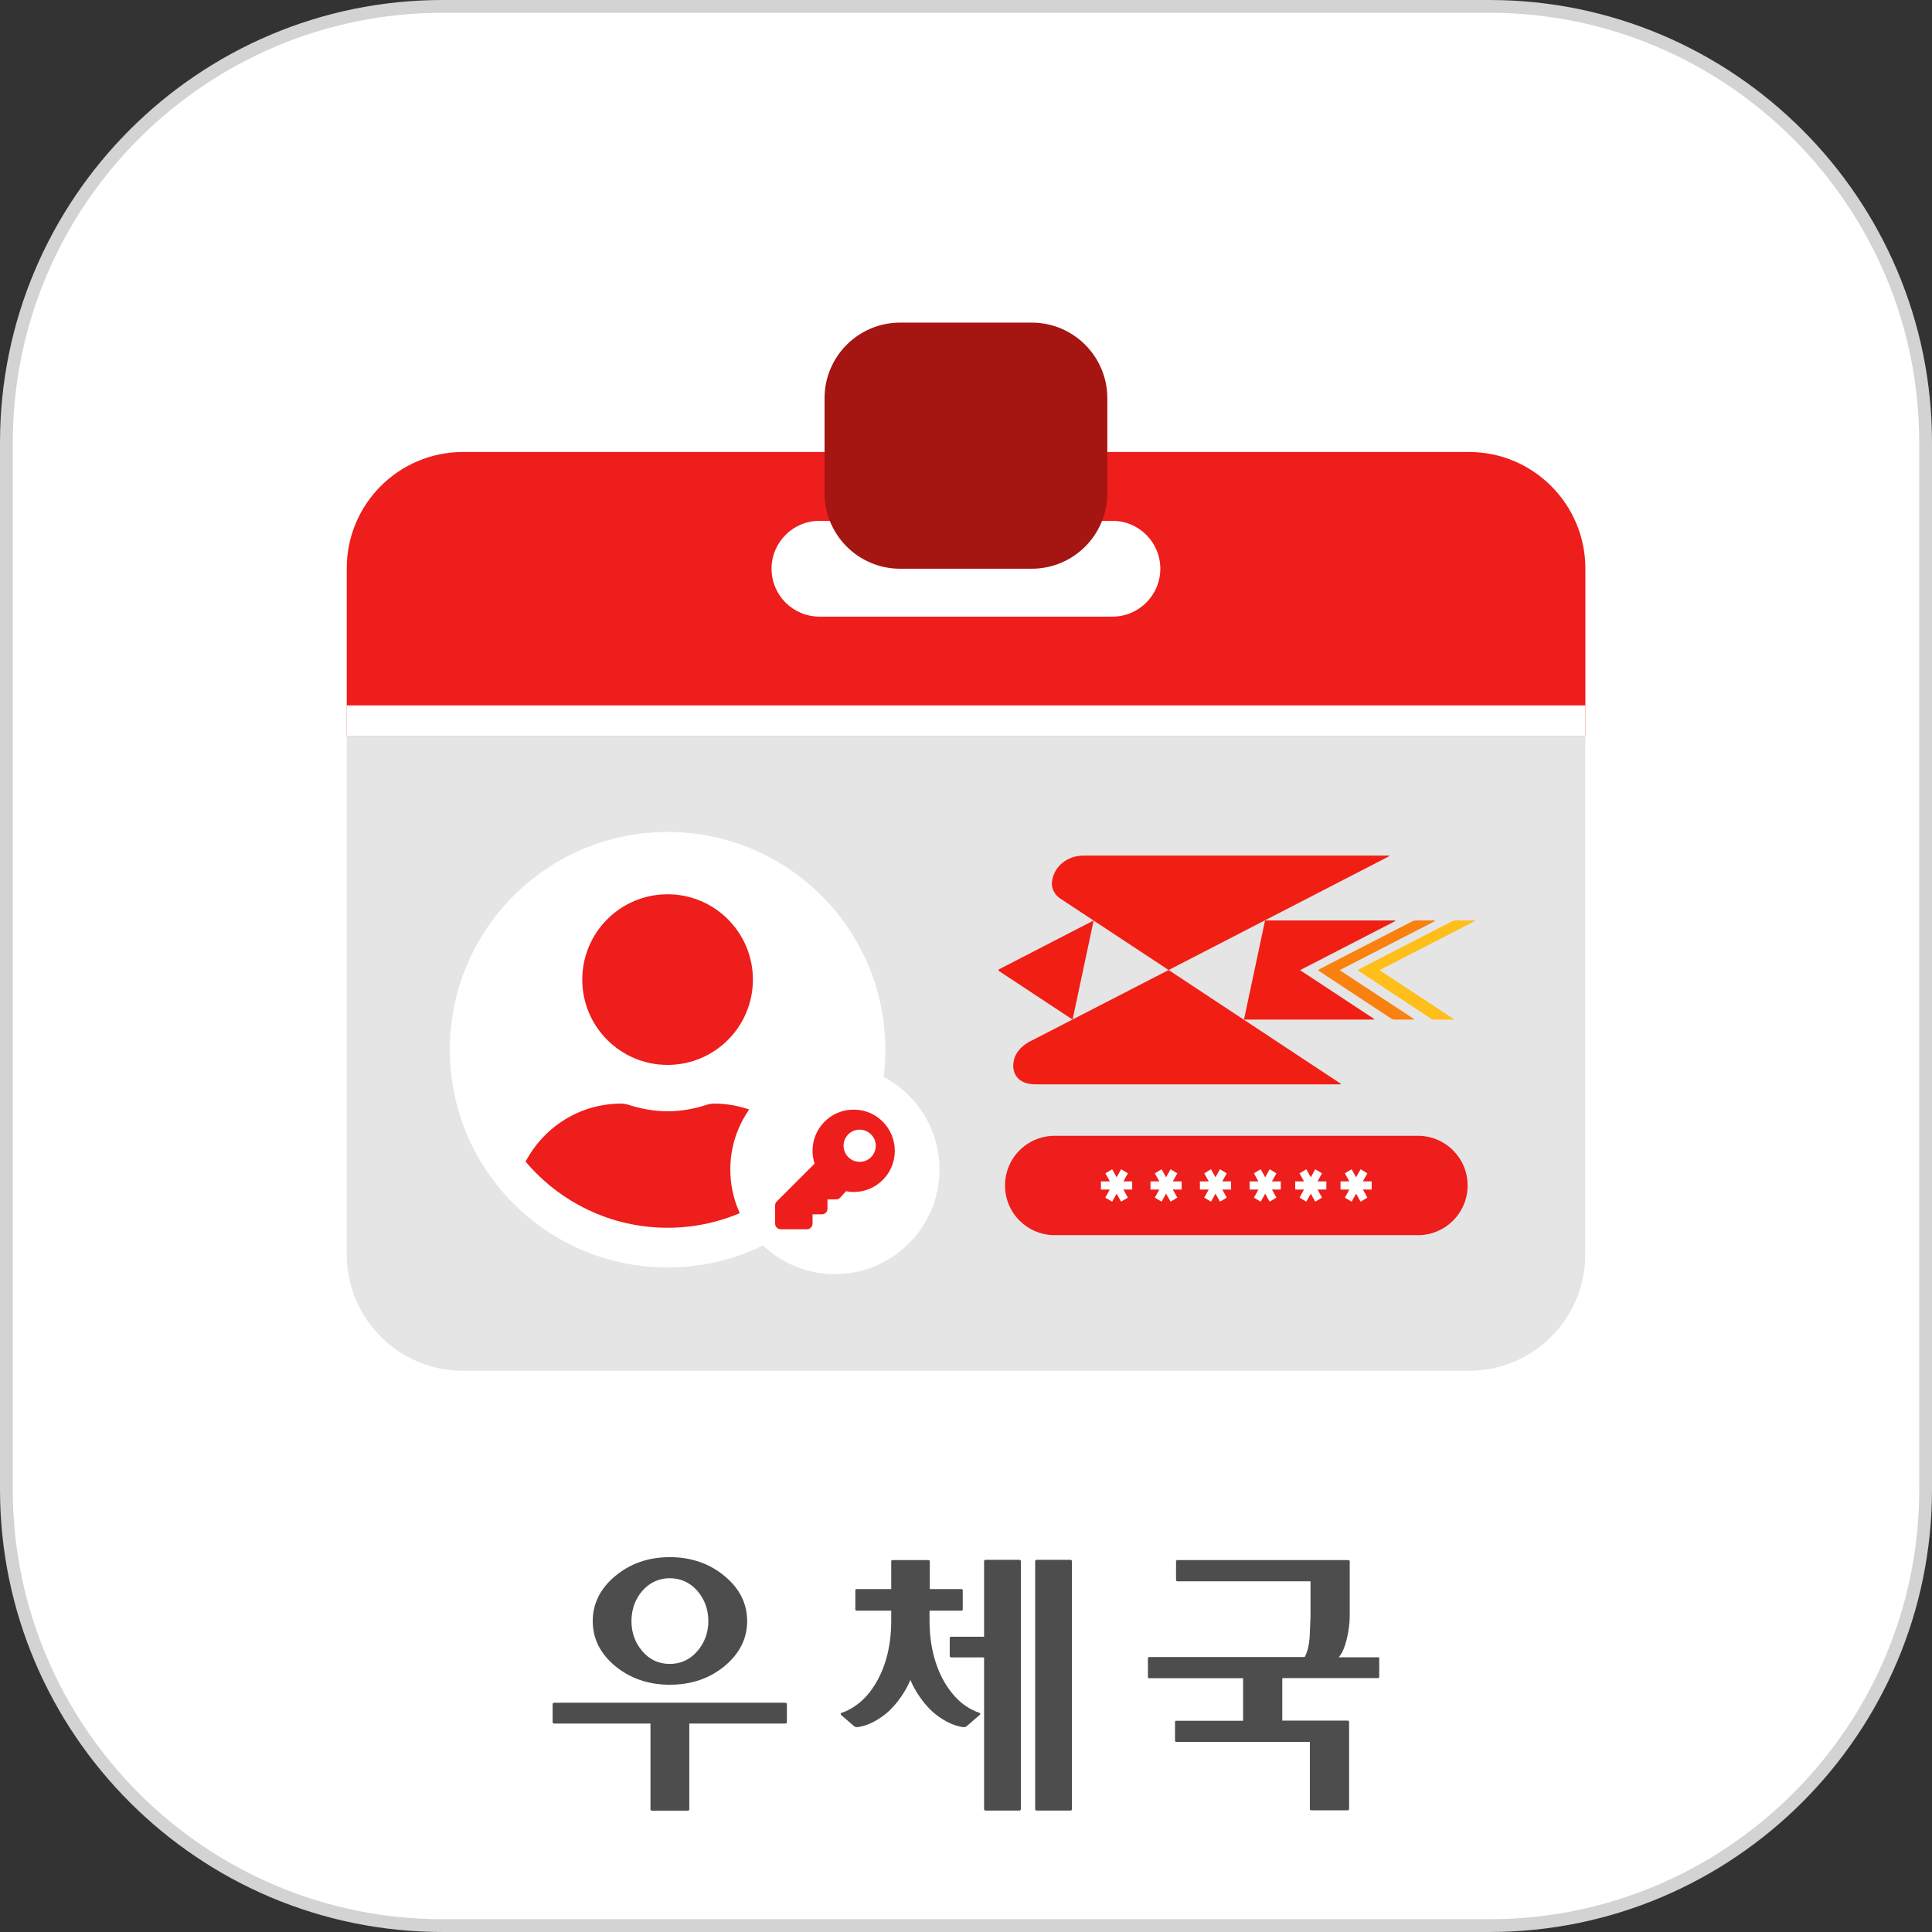<svg width="512" height="512" viewBox="0 0 512 512" fill="none" xmlns="http://www.w3.org/2000/svg">
<rect x="0" y="0" width="512" height="512" fill="#333333" stroke="none"/>
<path d="M394.721 510.307H117.279C53.444 510.307 1.692 458.555 1.692 394.72V117.278C1.692 53.443 53.444 1.691 117.279 1.691H394.721C458.556 1.691 510.308 53.443 510.308 117.278V394.72C510.308 458.555 458.556 510.307 394.721 510.307Z" fill="white"/>
<path d="M394.721 512H117.279C52.598 512 0 459.402 0 394.721V117.279C0 52.632 52.598 0 117.279 0H394.721C459.402 0 512 52.632 512 117.279V394.721C512 459.402 459.402 512 394.721 512ZM117.279 3.385C54.493 3.385 3.385 54.493 3.385 117.279V394.721C3.385 457.541 54.493 508.615 117.279 508.615H394.721C457.541 508.615 508.615 457.507 508.615 394.721V117.279C508.615 54.493 457.507 3.385 394.721 3.385H117.279Z" fill="#D3D3D3"/>
<path d="M252.058 433.749C253.75 433.749 260.79 433.749 260.79 433.749C260.79 433.749 260.79 415.912 260.79 413.745C260.79 413.542 260.96 413.373 261.163 413.373C262.787 413.373 268.541 413.373 270.166 413.373C270.369 413.373 270.538 413.542 270.538 413.745C270.538 438.284 270.538 475.482 270.538 479.442C270.538 479.645 270.369 479.814 270.166 479.814H261.163C260.96 479.814 260.79 479.645 260.79 479.442V439.232C260.79 439.232 253.716 439.232 252.058 439.232C251.855 439.232 251.686 439.063 251.686 438.86C251.686 437.81 251.686 435.137 251.686 434.087C251.686 433.918 251.855 433.749 252.058 433.749Z" fill="#4D4D4D"/>
<path d="M274.329 413.745C274.329 413.542 274.498 413.373 274.701 413.373C276.326 413.373 282.08 413.373 283.705 413.373C283.908 413.373 284.077 413.542 284.077 413.745C284.077 438.284 284.077 475.482 284.077 479.442C284.077 479.645 283.908 479.814 283.705 479.814H274.701C274.498 479.814 274.329 479.645 274.329 479.442C274.329 479.442 274.329 415.912 274.329 413.745Z" fill="#4D4D4D"/>
<path d="M259.639 453.954C258.421 453.548 257.202 452.939 256.119 452.228C253.682 450.637 251.787 448.302 250.297 445.797C247.691 441.295 246.337 435.778 246.337 429.517V426.843H254.833C255.002 426.843 255.137 426.707 255.137 426.538V421.427C255.137 421.258 255.002 421.123 254.833 421.123H246.405V413.744C246.405 413.575 246.27 413.439 246.1 413.439H236.488C236.319 413.439 236.183 413.575 236.183 413.744V421.123H226.977C226.808 421.123 226.672 421.258 226.672 421.427V426.538C226.672 426.707 226.808 426.843 226.977 426.843H236.183V429.517C236.183 435.812 234.863 441.295 232.257 445.797C230.802 448.302 228.906 450.603 226.435 452.228C225.352 452.939 224.168 453.582 222.915 453.954C222.78 453.988 222.712 454.292 222.915 454.496C223.254 454.8 226.131 457.305 226.435 457.542C226.571 457.677 227.146 457.745 227.315 457.711C229.955 457.305 232.155 456.12 234.288 454.529C234.728 454.191 235.134 453.852 235.54 453.48C239.297 449.926 240.989 445.865 241.26 445.188C241.531 445.865 243.223 449.926 246.98 453.48C247.387 453.852 247.793 454.191 248.233 454.529C250.365 456.12 252.565 457.305 255.205 457.711C255.408 457.745 255.95 457.677 256.085 457.542C256.39 457.271 259.267 454.8 259.605 454.496C259.876 454.326 259.808 454.022 259.639 453.954Z" fill="#4D4D4D"/>
<path d="M208.158 456.763C208.361 456.763 208.53 456.594 208.53 456.391V451.618C208.53 451.415 208.361 451.246 208.158 451.246H146.827C146.624 451.246 146.455 451.415 146.455 451.618V456.391C146.455 456.594 146.624 456.763 146.827 456.763H172.382V479.474C172.382 479.677 172.551 479.847 172.754 479.847H182.299C182.502 479.847 182.671 479.677 182.671 479.474V456.763H208.158Z" fill="#4D4D4D"/>
<path d="M163.041 441.531C167.034 444.815 171.875 446.473 177.493 446.473C183.179 446.473 188.053 444.815 192.013 441.531C195.973 438.248 198.004 434.254 198.004 429.617C198.004 424.98 196.007 420.953 192.013 417.669C188.053 414.353 183.145 412.66 177.493 412.66C171.875 412.66 167.001 414.353 163.041 417.669C159.08 420.953 157.083 424.98 157.083 429.617C157.083 434.254 159.08 438.248 163.041 441.531ZM170.25 421.562C172.179 419.396 174.616 418.245 177.493 418.245C180.37 418.245 182.841 419.362 184.77 421.562C186.699 423.762 187.715 426.47 187.715 429.617C187.715 432.697 186.699 435.405 184.77 437.605C182.841 439.839 180.37 440.956 177.493 440.956C174.582 440.956 172.145 439.839 170.216 437.571C168.321 435.371 167.339 432.697 167.339 429.584C167.373 426.47 168.321 423.762 170.25 421.562Z" fill="#4D4D4D"/>
<path d="M365.206 439.197H354.781L355.086 438.791C355.831 437.843 356.44 436.32 356.948 434.188C357.455 432.055 357.692 430.058 357.692 428.264V413.778C357.692 413.575 357.523 413.439 357.354 413.439H311.999C311.796 413.439 311.661 413.609 311.661 413.778V418.72C311.661 418.923 311.83 419.058 311.999 419.058H346.963C347.2 419.058 347.301 419.058 347.301 419.058V428.467L347.064 434.052C346.895 435.914 346.557 437.572 345.778 439.129C345.778 439.129 345.304 439.129 344.458 439.129H304.553C304.35 439.129 304.214 439.298 304.214 439.468V444.409C304.214 444.612 304.35 444.748 304.553 444.748H329.43V456.019H311.728C311.525 456.019 311.39 456.154 311.39 456.357V461.299C311.39 461.468 311.525 461.637 311.728 461.637H347.132V479.373C347.132 479.576 347.301 479.745 347.471 479.745H357.185C357.388 479.745 357.523 479.576 357.523 479.373V456.323C357.523 456.12 357.354 455.985 357.185 455.985H339.821V444.714H365.172C365.375 444.714 365.511 444.578 365.511 444.375V439.434C365.545 439.332 365.375 439.197 365.206 439.197Z" fill="#4D4D4D"/>
<path d="M91.894 195.023V332.475C91.894 349.5 105.703 363.276 122.694 363.276H389.305C406.33 363.276 420.106 349.466 420.106 332.475V195.023H91.894Z" fill="#E5E5E5"/>
<path d="M375.766 327.331H279.506C272.229 327.331 266.34 321.442 266.34 314.164C266.34 306.887 272.229 300.998 279.506 300.998H375.766C383.043 300.998 388.933 306.887 388.933 314.164C388.933 321.442 383.043 327.331 375.766 327.331Z" fill="#ED1E1B"/>
<path d="M389.305 119.785H122.694C105.669 119.785 91.894 133.595 91.894 150.586V195.027H420.139V150.62C420.106 133.595 406.33 119.785 389.305 119.785ZM307.497 150.721C307.497 157.727 301.811 163.414 294.805 163.414H217.16C210.154 163.414 204.468 157.727 204.468 150.721C204.468 143.715 210.154 138.029 217.16 138.029H294.805C301.845 138.029 307.497 143.715 307.497 150.721Z" fill="#ED1E1B"/>
<path d="M176.916 335.896C208.788 335.896 234.625 310.059 234.625 278.187C234.625 246.316 208.788 220.479 176.916 220.479C145.045 220.479 119.208 246.316 119.208 278.187C119.208 310.059 145.045 335.896 176.916 335.896Z" fill="white"/>
<path d="M176.916 282.213C189.403 282.213 199.526 272.091 199.526 259.604C199.526 247.117 189.403 236.994 176.916 236.994C164.429 236.994 154.307 247.117 154.307 259.604C154.307 272.091 164.429 282.213 176.916 282.213Z" fill="#ED1E1B"/>
<path d="M176.916 325.37C161.821 325.37 148.316 318.533 139.279 307.837C144.119 298.732 153.562 292.471 164.596 292.471C165.205 292.471 165.815 292.572 166.424 292.741C169.775 293.825 173.261 294.502 176.916 294.502C180.606 294.502 184.126 293.825 187.409 292.741C187.984 292.572 188.627 292.471 189.237 292.471C200.271 292.471 209.714 298.732 214.554 307.837C205.517 318.533 192.012 325.37 176.916 325.37Z" fill="#ED1E1B"/>
<path d="M420.139 186.936H91.894V195.059H420.139V186.936Z" fill="white"/>
<path d="M294.737 318.46L295.921 316.328L297.106 318.46L298.9 317.377L297.715 315.245H300.051V313.079H297.715L298.9 310.946L297.106 309.863L295.921 311.996L294.737 309.863L292.943 310.946L294.128 313.079H291.758V315.245H294.094L292.909 317.377L294.737 318.46ZM306.042 317.377L307.836 318.46L309.02 316.328L310.205 318.46L311.999 317.377L310.814 315.245H313.149V313.079H310.814L311.999 310.946L310.205 309.863L309.02 311.996L307.836 309.863L306.042 310.946L307.226 313.079H304.891V315.245H307.226L306.042 317.377ZM326.248 313.079H323.913L325.097 310.946L323.303 309.863L322.119 311.996L320.934 309.863L319.14 310.946L320.325 313.079H317.99V315.245H320.325L319.14 317.377L320.934 318.46L322.119 316.328L323.303 318.46L325.097 317.377L323.913 315.245H326.248V313.079Z" fill="white"/>
<path d="M334.101 318.46L335.286 316.328L336.47 318.46L338.264 317.377L337.079 315.245H339.415V313.079H337.079L338.264 310.946L336.47 309.863L335.286 311.996L334.101 309.863L332.307 310.946L333.492 313.079H331.156V315.245H333.492L332.307 317.377L334.101 318.46ZM344.39 317.377L346.184 318.46L347.369 316.328L348.554 318.46L350.347 317.377L349.163 315.245H351.498V313.079H349.163L350.347 310.946L348.554 309.863L347.369 311.996L346.184 309.863L344.39 310.946L345.575 313.079H343.24V315.245H345.575L344.39 317.377ZM363.514 313.079H361.178L362.363 310.946L360.569 309.863L359.384 311.996L358.2 309.863L356.406 310.946L357.591 313.079H355.255V315.245H357.591L356.406 317.377L358.2 318.46L359.384 316.328L360.569 318.46L362.363 317.377L361.178 315.245H363.514V313.079Z" fill="white"/>
<path d="M264.783 256.863C264.546 256.998 264.546 257.202 264.749 257.337L284.245 270.199L289.83 243.934L264.783 256.863Z" fill="#F11E14"/>
<path d="M380.133 243.934H375.192C374.921 243.934 374.549 244.035 374.312 244.137L349.604 256.863C349.367 256.965 349.367 257.202 349.57 257.337L368.727 269.962C368.93 270.097 369.336 270.199 369.573 270.199H374.515C374.786 270.199 374.786 270.097 374.582 269.962L355.019 257.1L380.133 244.171C380.404 244.035 380.37 243.934 380.133 243.934Z" fill="#F8810F"/>
<path d="M369.572 243.934H335.252L329.667 270.199H363.988C364.258 270.199 364.292 270.097 364.055 269.962L344.526 257.1L369.606 244.171C369.843 244.035 369.843 243.934 369.572 243.934Z" fill="#F11E14"/>
<path d="M390.659 243.934H385.718C385.447 243.934 385.074 244.035 384.838 244.137L360.129 256.863C359.893 256.965 359.893 257.202 360.096 257.337L379.253 269.962C379.456 270.097 379.862 270.199 380.099 270.199H385.041C385.311 270.199 385.345 270.097 385.108 269.962L365.579 257.1L390.693 244.171C390.93 244.035 390.93 243.934 390.659 243.934Z" fill="#FFBE19"/>
<path d="M368.049 226.74H287.257C282.755 226.74 279.574 229.583 278.863 233.103C278.457 235.033 279.201 236.725 280.657 237.91L309.697 257.067L368.083 226.943C368.32 226.842 368.32 226.74 368.049 226.74Z" fill="#F11E14"/>
<path d="M355.255 287.158L309.698 257.068L272.5 276.226C270.537 277.376 269.081 279.103 268.675 281.032C267.931 284.518 269.86 287.361 274.395 287.361H355.188C355.425 287.395 355.458 287.294 355.255 287.158Z" fill="#F11E14"/>
<path d="M221.255 337.652C236.565 337.652 248.976 325.241 248.976 309.931C248.976 294.622 236.565 282.211 221.255 282.211C205.946 282.211 193.535 294.622 193.535 309.931C193.535 325.241 205.946 337.652 221.255 337.652Z" fill="white"/>
<path d="M237.13 304.991C237.13 311.016 232.256 315.89 226.231 315.89C225.52 315.89 224.844 315.822 224.2 315.687L222.711 317.345C222.44 317.65 222.034 317.853 221.594 317.853H219.293V320.324C219.293 321.136 218.616 321.813 217.803 321.813H215.333V324.284C215.333 325.096 214.656 325.773 213.843 325.773H206.905C206.092 325.773 205.416 325.096 205.416 324.284V319.444C205.416 319.037 205.585 318.665 205.856 318.394L215.874 308.376C215.536 307.293 215.333 306.142 215.333 304.957C215.333 298.933 220.207 294.059 226.231 294.059C232.256 294.059 237.13 298.933 237.13 304.991ZM223.557 303.637C223.557 305.973 225.453 307.902 227.822 307.902C230.191 307.902 232.087 306.007 232.087 303.637C232.087 301.268 230.158 299.373 227.788 299.373C225.419 299.373 223.557 301.302 223.557 303.637Z" fill="#ED1E1B"/>
<path d="M273.414 150.719H238.552C227.484 150.719 218.515 141.749 218.515 130.682V105.533C218.515 94.466 227.484 85.496 238.552 85.496H273.414C284.482 85.496 293.451 94.466 293.451 105.533V130.682C293.451 141.749 284.482 150.719 273.414 150.719Z" fill="#A51512"/>
</svg>
